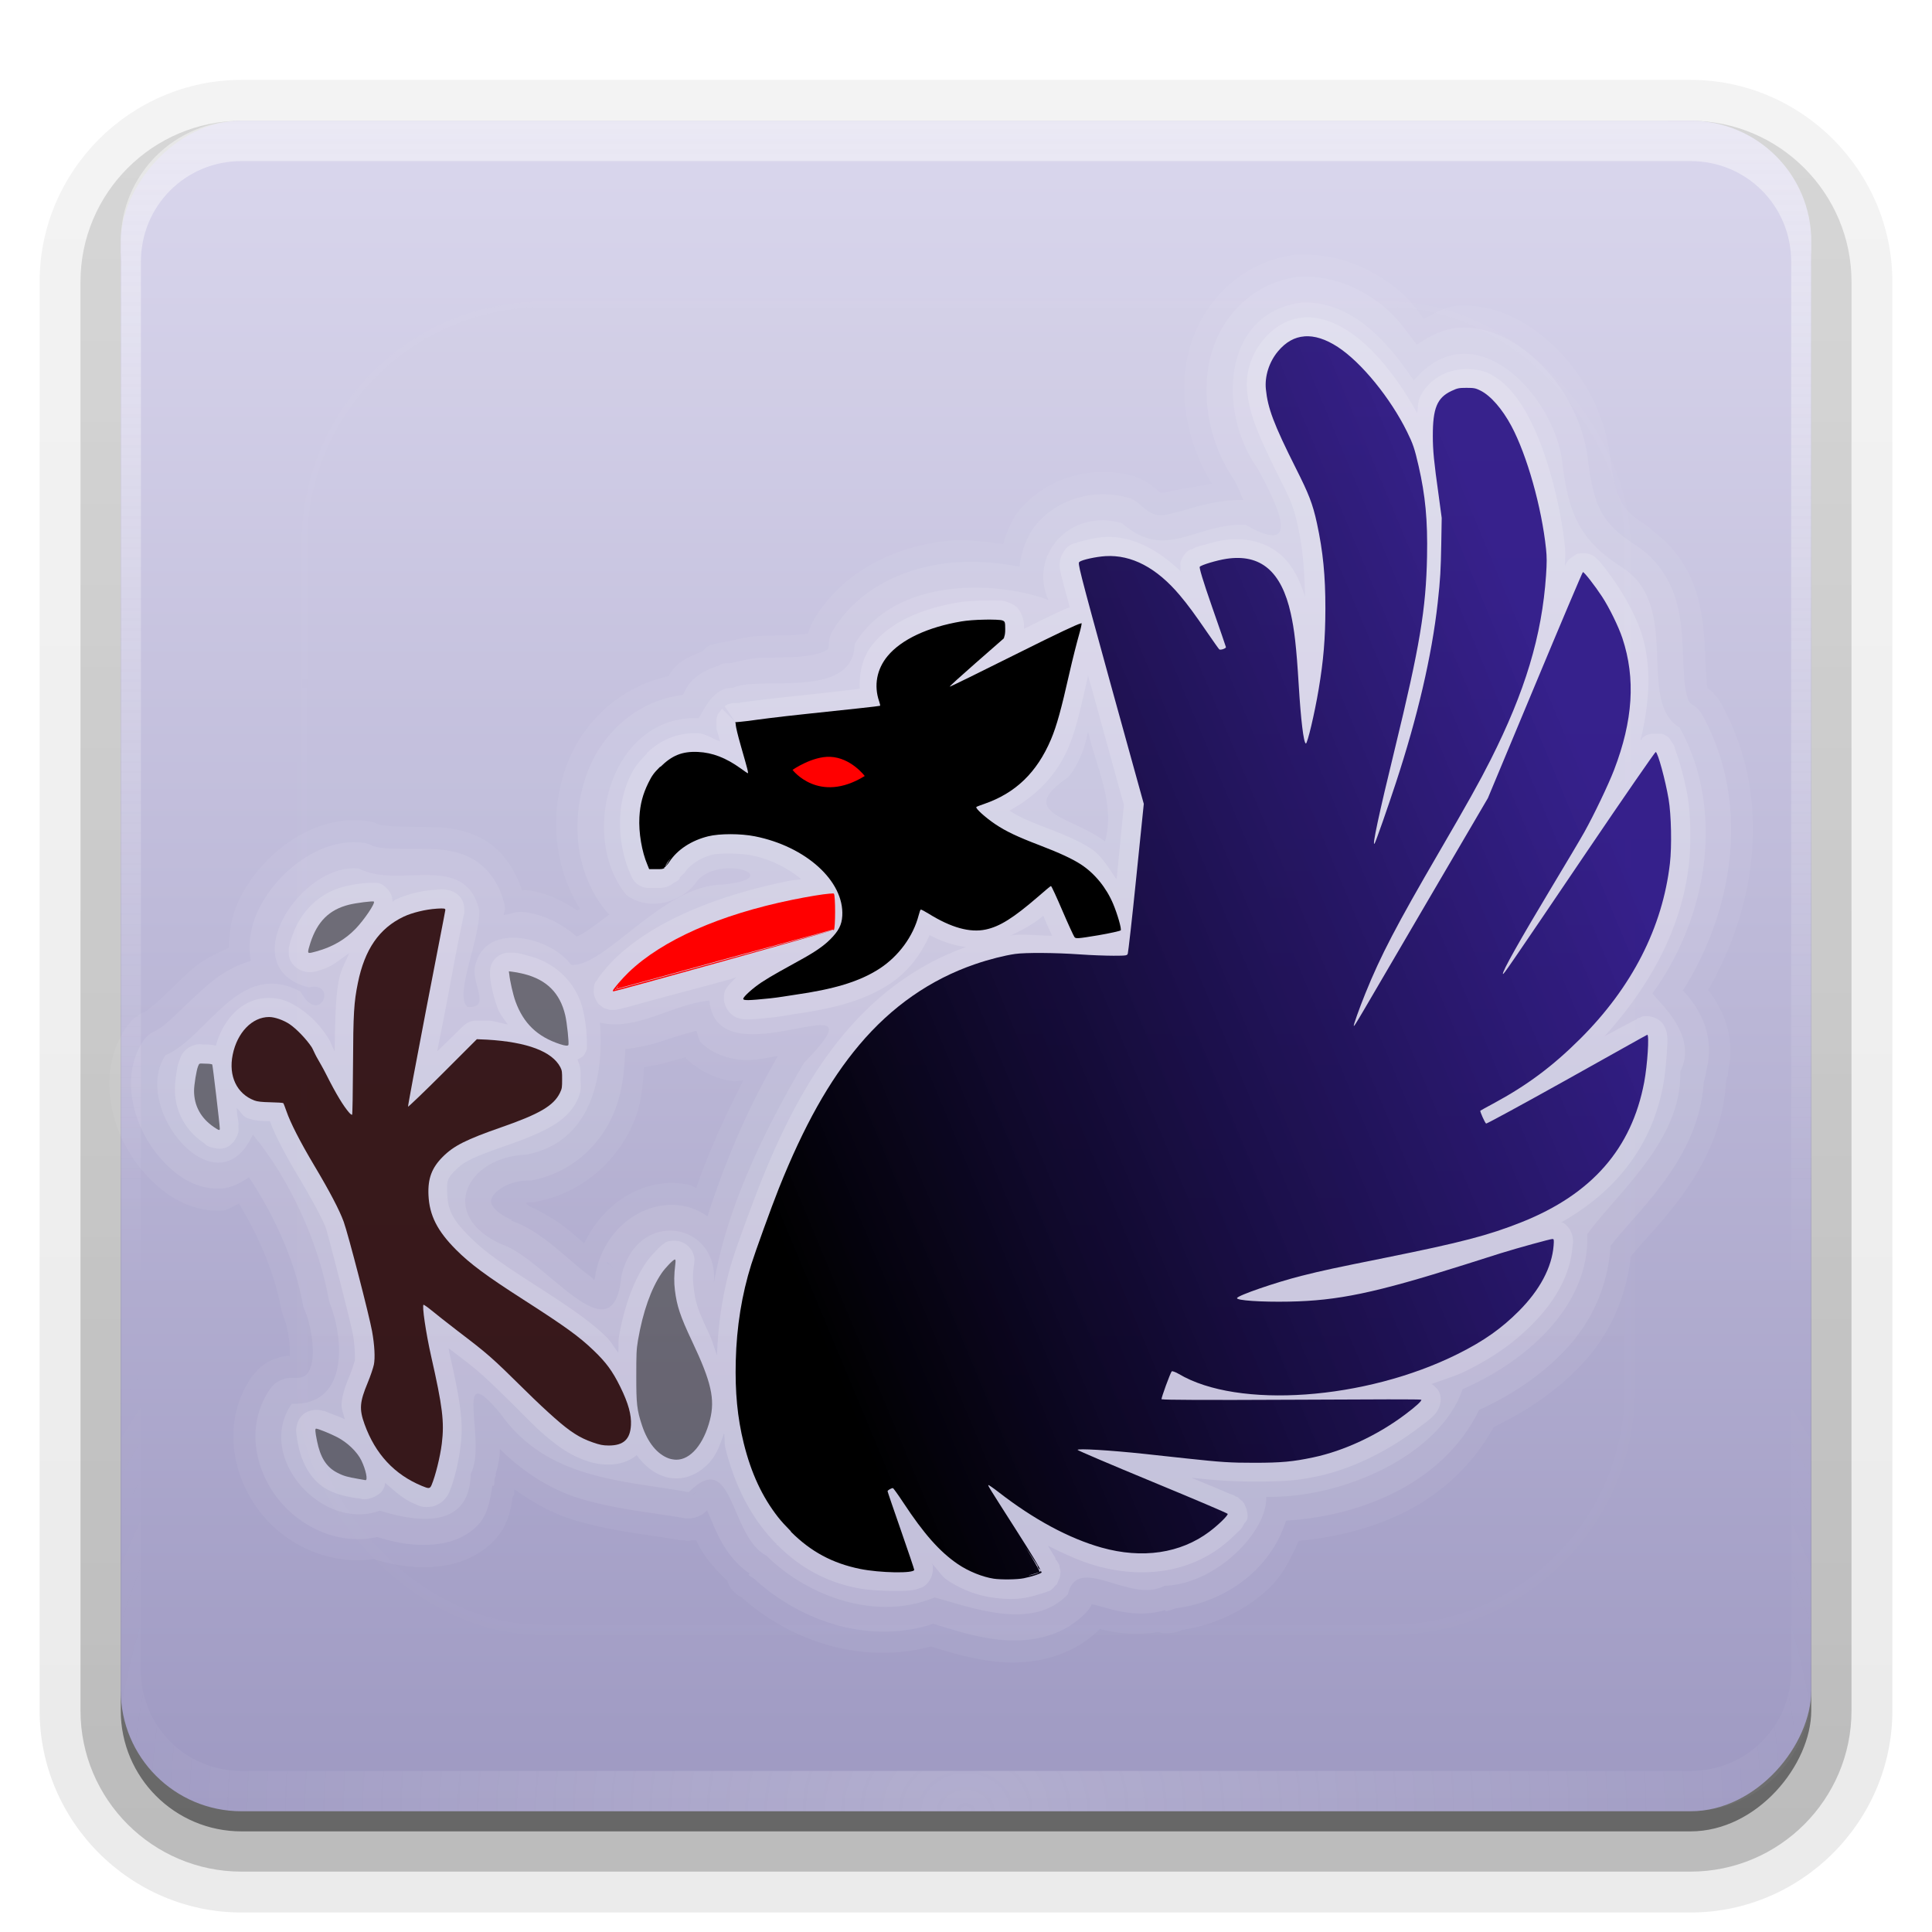 <svg height="96" width="96" xmlns="http://www.w3.org/2000/svg" xmlns:xlink="http://www.w3.org/1999/xlink"><linearGradient id="a"><stop offset="0" stop-color="#fefefe"/><stop offset="1" stop-color="#fefefe" stop-opacity="0"/></linearGradient><linearGradient id="b" gradientUnits="userSpaceOnUse" x1="36.357" x2="36.357" xlink:href="#a" y1="6" y2="63.893"/><filter id="c" color-interpolation-filters="sRGB" height="1.384" width="1.384" x="-.192" y="-.192"><feGaussianBlur stdDeviation="5.28"/></filter><linearGradient id="d" gradientUnits="userSpaceOnUse" x1="48" x2="48" xlink:href="#a" y1="20.221" y2="138.661"/><radialGradient id="e" cx="48" cy="90.172" gradientTransform="matrix(1.157 0 0 .996 -7.551 .197)" gradientUnits="userSpaceOnUse" r="42" xlink:href="#a"/><clipPath id="f"><rect height="84" rx="6" width="84" x="6" y="6"/></clipPath><linearGradient id="g" gradientUnits="userSpaceOnUse" x1="48" x2="48" y1="-6" y2="-90.012"><stop offset="0" stop-color="#dad7ed"/><stop offset="1" stop-color="#9e99c2"/></linearGradient><linearGradient id="h" gradientTransform="matrix(1.006 0 0 .994 100 0)" gradientUnits="userSpaceOnUse" x1="45.448" x2="45.448" y1="92.54" y2="7.017"><stop offset="0"/><stop offset="1" stop-opacity=".588"/></linearGradient><linearGradient id="i" gradientTransform="matrix(1.024 0 0 1.012 -1.143 -98.071)" gradientUnits="userSpaceOnUse" x1="32.251" x2="32.251" xlink:href="#h" y1="6.132" y2="90.239"/><linearGradient id="j" gradientTransform="translate(0 -97)" gradientUnits="userSpaceOnUse" x1="32.251" x2="32.251" xlink:href="#h" y1="6.132" y2="90.239"/><linearGradient id="k" gradientUnits="userSpaceOnUse" x1="-128" x2="-67.418" y1="64" y2="38.741"><stop offset="0"/><stop offset="1" stop-color="#19007b" stop-opacity=".847"/></linearGradient><g fill="url(#i)"><path d="m12-95.031c-5.511 0-10.031 4.52-10.031 10.031v71c0 5.511 4.52 10.031 10.031 10.031h72c5.511 0 10.031-4.52 10.031-10.031v-71c0-5.511-4.52-10.031-10.031-10.031z" opacity=".08" transform="scale(1 -1)"/><path d="m12-94.031c-4.972 0-9.031 4.06-9.031 9.031v71c0 4.972 4.06 9.031 9.031 9.031h72c4.972 0 9.031-4.06 9.031-9.031v-71c0-4.972-4.06-9.031-9.031-9.031z" opacity=".1" transform="scale(1 -1)"/><path d="m12-93c-4.409 0-8 3.591-8 8v71c0 4.409 3.591 8 8 8h72c4.409 0 8-3.591 8-8v-71c0-4.409-3.591-8-8-8z" opacity=".2" transform="scale(1 -1)"/><rect height="85" opacity=".3" rx="7" transform="scale(1 -1)" width="86" x="5" y="-92"/></g><rect fill="url(#j)" height="84" opacity=".45" rx="6" transform="scale(1 -1)" width="84" x="6" y="-91"/><rect fill="url(#g)" height="84" rx="6" transform="scale(1 -1)" width="84" x="6" y="-90"/><path d="m12 6c-3.324 0-6 2.676-6 6v2 68 2c0 .335.041.651.094.969.049.296.097.597.188.875.01.03.021.064.031.094.099.288.235.547.375.812.145.274.316.536.5.781s.374.473.594.688c.44.428.943.815 1.5 1.094.279.14.573.247.875.344-.256-.1-.487-.236-.719-.375-.007-.004-.024.004-.031 0-.032-.019-.062-.043-.094-.062-.12-.077-.231-.164-.344-.25-.106-.081-.213-.161-.312-.25-.178-.161-.347-.345-.5-.531-.108-.13-.218-.265-.312-.406-.025-.038-.038-.086-.062-.125-.065-.103-.13-.205-.188-.312-.101-.195-.206-.416-.281-.625-.008-.022-.024-.041-.031-.062-.032-.092-.036-.187-.062-.281-.03-.107-.07-.203-.094-.312-.073-.342-.125-.698-.125-1.062v-2-68-2c0-2.782 2.218-5 5-5h2 68 2c2.782 0 5 2.218 5 5v2 68 2c0 .364-.052.721-.125 1.062-.044.207-.088.398-.156.594-.008.022-.023.041-.031.062-.063.174-.138.367-.219.531-.042.083-.079.17-.125.25-.055.097-.127.188-.188.281-.094.141-.205.276-.312.406-.143.174-.303.347-.469.5-.011.01-.02.021-.031.031-.138.126-.285.234-.438.344-.103.073-.204.153-.312.219-.007.004-.024-.004-.031 0-.232.139-.463.275-.719.375.302-.097.596-.204.875-.344.557-.279 1.06-.666 1.5-1.094.22-.214.409-.442.594-.688s.355-.508.5-.781c.14-.265.276-.525.375-.812.01-.031.021-.063.031-.094.09-.278.139-.579.188-.875.052-.318.094-.634.094-.969v-2-68-2c0-3.324-2.676-6-6-6z" fill="url(#b)" opacity=".45"/><path d="m12 90c-3.324 0-6-2.676-6-6v-2-68-2c0-.335.041-.651.094-.969.049-.296.097-.597.188-.875.01-.03.021-.064.031-.094.099-.288.235-.547.375-.812.145-.274.316-.536.5-.781s.374-.473.594-.688c.44-.428.943-.815 1.5-1.094.279-.14.573-.247.875-.344-.256.1-.487.236-.719.375-.007.004-.024-.004-.031 0-.032.019-.062.043-.094.062-.12.077-.231.164-.344.25-.106.081-.213.161-.312.25-.178.161-.347.345-.5.531-.108.13-.218.265-.312.406-.025.038-.038.086-.062.125-.065.103-.13.205-.188.312-.101.195-.206.416-.281.625-.008.022-.024.041-.031.062-.032.092-.036.187-.062.281-.03.107-.07.203-.094.312-.073.342-.125.698-.125 1.062v2 68 2c0 2.782 2.218 5 5 5h2 68 2c2.782 0 5-2.218 5-5v-2-68-2c0-.364-.052-.721-.125-1.062-.044-.207-.088-.398-.156-.594-.008-.022-.023-.041-.031-.062-.063-.174-.138-.367-.219-.531-.042-.083-.079-.17-.125-.25-.055-.097-.127-.188-.188-.281-.094-.141-.205-.276-.312-.406-.143-.174-.303-.347-.469-.5-.011-.01-.02-.021-.031-.031-.138-.126-.285-.234-.438-.344-.103-.073-.204-.153-.312-.219-.007-.004-.024.004-.031 0-.232-.139-.463-.275-.719-.375.302.097.596.204.875.344.557.279 1.06.666 1.5 1.094.22.214.409.442.594.688s.355.508.5.781c.14.265.276.525.375.812.01.031.021.063.031.094.09.278.139.579.188.875.052.318.094.634.094.969v2 68 2c0 3.324-2.676 6-6 6z" fill="url(#e)" opacity=".2"/><rect height="66" rx="12" style="opacity:.1;stroke:#fefefe;stroke-width:.5;stroke-linecap:round;clip-path:url(#f);fill:url(#d);filter:url(#c)" width="66" x="15" y="15"/><g><g fill="#fefefe"><path d="m64.375 12.656c-3.046.395-4.974 2.817-5.406 5.281-.373 2.13.15 4.288 1.25 6.094-.755.161-1.737.296-2.062.375-.408.099-.528.084-.469.094.056.009-.032-.014-.344-.281-.001-.001-.024.007-.031 0-.026-.023-.06-.061-.062-.062-.003-.002-.091-.092-.094-.094-.003-.002-.122-.061-.125-.062-.003-.002-.091-.061-.094-.062-.003-.002-.122-.061-.125-.062-.003-.002-.091-.061-.094-.062-.003-.002-.122-.061-.125-.062-.003-.001-.122-.03-.125-.031a1.096 1.096 0 0 0 -.031-.031c-2.12-.622-4.291.036-5.625 1.469-.51.547-.767 1.209-.969 1.875-.972-.125-1.95-.274-3.062-.125-2.315.31-4.86 1.422-6.344 3.875-.002.004-.061.121-.062.125-.002.004-.061.121-.062.125-.002.004-.061.152-.062.156-.002.004-.061.152-.062.156-.001.003-.021.053-.031.094-.003.012 0.0.03 0 .031-.131.036-.173.038-.469.062-.518.042-1.194.047-1.875.062-.587.014-1.101.154-1.531.25-.009.002-.023-.002-.031 0a1.096 1.096 0 0 0 -.094.031c-.018.006-.053-.004-.062 0 .107-.029.125-.003-.031 0-.013 0-.047.031-.062.031-.113.005-.314.037-.5.094-.094.029-.156.012-.25.062a1.096 1.096 0 0 0 -.312.281c-.534.221-1.096.428-1.469.875-.164.196-.176.238-.25.375-2.456.532-4.319 2.338-5.094 4.5-.812 2.264-.653 4.896.688 7.062-.04.028-.089.069-.125.094-.76-.509-1.597-.93-2.594-1.031-.098-.01-.071.032-.156.031-.353-1.059-.975-2.004-1.906-2.531-.986-.558-1.961-.613-2.688-.625-.689-.012-1.3-.016-1.75-.031-.45-.015-.78-.131-.594-.031a1.096 1.096 0 0 0 -.062-.031c-.006-.003-.182-.06-.188-.062-.006-.002-.213-.092-.219-.094-.006-.002-.213-.03-.219-.031-.005-.001-.14-.026-.188-.031-.008-.001-.03 0-.031 0-1.457-.153-2.758.374-3.75 1.062-.997.692-1.816 1.633-2.375 2.688-.402.759-.597 1.633-.594 2.562-.625.288-1.267.582-1.719.969-.63.539-1.155 1.085-1.594 1.5s-.864.71-.812.688c-.004.002-.152.06-.156.062-.004.002-.152.091-.156.094-.004.003-.121.091-.125.094-.004.003-.153.091-.156.094-.004.003-.122.122-.125.125-.003.003-.091.121-.094.125-.003.004-.122.121-.125.125-.003.004-.091.152-.094.156-.885 1.342-.922 2.871-.625 4.125.296 1.25.942 2.368 1.781 3.25.83.873 2.039 1.703 3.594 1.656.375-.011.599-.226.906-.344.98 1.625 1.782 3.471 2.094 5.25a1.096 1.096 0 0 0 .031.094c.002.007.06.212.062.219.001.004.035.093.062.156.219.545.307 1.531.281 1.844-.036.001-.06-0-.062 0-.004 0-.152-.001-.156 0-.004.001-.152.03-.156.031-.004.001-.152.03-.156.031-.004.001-.121.061-.125.062-.004.001-.152.03-.156.031-.004.002-.121.061-.125.062-.004.002-.121.06-.125.062-.004.002-.153.092-.156.094-.004.002-.122.091-.125.094-.003.002-.091.06-.094.062-.003.003-.122.122-.125.125-.003.003-.091.091-.094.094-.003.003-.091.122-.094.125-.003.003-.091.09-.094.094a1.096 1.096 0 0 0 -.031.031c-1.62 2.323-.95 5.194.562 6.969 1.274 1.494 3.317 2.423 5.469 2.125.771.231 1.961.532 3.375.344.847-.113 1.863-.462 2.656-1.312.62-.665.768-1.422.875-2.094a1.096 1.096 0 0 0 0-.031c.002-.012.029-.02.031-.031.075-.141.039-.217.062-.344.935.669 1.931 1.22 2.969 1.531 1.955.586 3.832.737 5.281 1a1.096 1.096 0 0 0 .031 0c.004.001.121-0.0.125 0 .004 0.0.152.031.156.031.004 0.0.121 0.0.125 0 .004-0.0.152-.031.156-.031.004-0.0.121.001.125 0 .002-0.0.038.004.062 0 .28.637.789 1.309 1.562 2.031a1.096 1.096 0 0 0 0 .031 1.096 1.096 0 0 0 .25.438c.33.324.478.372.344.25 2.45 2.232 6.029 3.466 9.5 2.531.725.215 1.837.594 3.219.75 1.58.178 3.651-.099 5.188-1.625.65.187 1.689.345 2.906.156a1.096 1.096 0 0 0 .375.062c.612-.017.845-.174.719-.156 1.668-.236 3.182-.955 4.344-2.031.733-.679 1.147-1.537 1.531-2.406 1.8-.172 3.649-.605 5.344-1.469 1.841-.938 3.356-2.39 4.344-4.188 1.605-.768 3.212-1.817 4.531-3.281 1.259-1.397 2.056-3.197 2.281-5.188 1.211-1.514 4.423-4.302 4.719-8.531-.005.067.024-.244.062-.406h.031c.028-.101.01-.182.031-.281.002-.011-.002-.02 0-.031.368-1.812-.332-3.111-1-4 2.428-4.216 3.183-9.595.688-14.156-0-.001.003-.026 0-.031-.017-.031-.092-.122-.094-.125-.002-.004-.06-.121-.062-.125-.003-.004-.091-.122-.094-.125-.003-.003-.122-.122-.125-.125-.003-.003-.091-.122-.094-.125-.003-.003-.122-.091-.125-.094-.003-.003-.121-.091-.125-.094-.007-.027.008.006 0-.031-.057-.269-.09-.994-.125-1.812-.035-.821-.096-1.843-.438-2.938-.335-1.075-1.015-2.183-2.125-3-.002-.002-.061-.061-.062-.062a1.096 1.096 0 0 0 -.094-.094 1.096 1.096 0 0 0 -.062-.062c-.861-.54-1.14-.831-1.375-1.25-.22-.393-.43-1.071-.562-2.25-.297-2.411-1.633-4.727-3.656-6.219-1.027-.757-2.368-1.362-3.875-1.281-.665.036-1.173.381-1.719.656-.367-.488-.709-.98-1.312-1.469-1.227-.993-2.868-1.777-4.781-1.719-.002-0-.03 0-.062 0-.049-0-.091-0-.094 0a1.096 1.096 0 0 0 -.125 0zm-30.312 39.875c.022.025.006.038.031.062.717.694 1.561 1.005 2.281 1.125.24.04.346-.035.562-.031-.884 1.717-1.696 3.483-2.344 5.344-.123-.039-.215-.129-.344-.156-2.09-.445-4.214.774-5.219 2.906-.284-.242-.48-.417-.812-.688-.541-.44-1.222-.842-1.969-1.188a1.096 1.096 0 0 0 -.125-.125c.055-.007.063-.029.125-.031.025.001.061 0 .062 0 .005 0 .183 0.0.188 0a1.096 1.096 0 0 0 .125-.031c2.397-.462 4.055-2.092 4.844-3.906.417-.96.465-1.878.531-2.781.442-.086.894-.15 1.281-.281.31-.105.531-.144.781-.219zm-3.938 10.188c.048.031.048-.012.125.062.2.195.221.294.156.188-.076-.125-.188-.167-.281-.25zm4.5 11.406c-.041.036-.181.13-.281.219.074-.085.156-.156.156-.156-0.0 0.0.063-.028.125-.062zm-.562.875c-.013.215.023.278.062.344-.013-.047-.063-.188-.062-.188 0.0 0-.002-.079 0-.156z" opacity=".05"/><path d="m64.531 13.75c-2.544.33-4.109 2.325-4.469 4.375-.351 2.004.143 4.107 1.281 5.75.027.039.035.087.062.125.172.325.22.505.375.844-1.482-.018-2.635.446-3.375.625-.775.188-.988.286-1.812-.438a1.294 1.294 0 0 0 -.469-.281c-1.727-.506-3.459.037-4.5 1.156-.562.604-.858 1.407-.969 2.25-1.157-.211-2.399-.333-3.719-.156-2.087.28-4.292 1.245-5.562 3.344a1.294 1.294 0 0 0 -.188.625c-.007.344-.013.27-.188.375-.175.105-.631.233-1.219.281-.588.048-1.275.047-1.938.062-.431.01-.899.12-1.344.219-.048-.004-.078.032-.125.031-.199.054-.372-.025-.594.094v.031c-.625.172-1.174.489-1.469.844-.229.275-.253.414-.375.625-2.317.277-4.069 1.95-4.781 3.938-.8 2.231-.61 4.881.969 6.812a1.294 1.294 0 0 0 .156.156c-.411.321-.846.639-1.156.844-.327.216-.394.217-.469.25-.768-.645-1.661-1.114-2.688-1.219-.301-.031-.624.12-.938.156.004-.114.067-.196.062-.312a1.294 1.294 0 0 0 -.031-.25c-.237-.988-.815-1.796-1.562-2.219s-1.518-.489-2.188-.5c-1.339-.023-2.434.032-2.844-.188a1.294 1.294 0 0 0 -.469-.125c-1.136-.127-2.18.285-3.031.875s-1.557 1.386-2.031 2.281c-.432.814-.644 1.748-.469 2.719-.831.239-1.535.678-2.094 1.156-1.183 1.013-2.119 2.097-2.688 2.344a1.294 1.294 0 0 0 -.562.469c-.678 1.028-.716 2.236-.469 3.281s.792 2.006 1.5 2.75 1.624 1.347 2.781 1.312c.513-.016.993-.259 1.438-.562 1.237 1.869 2.295 4.136 2.688 6.375a1.294 1.294 0 0 0 .094.25c.323.803.481 1.948.344 2.594-.069.323-.184.51-.281.594-.097.084-.222.174-.656.156a1.294 1.294 0 0 0 -1.125.531c-1.292 1.854-.745 4.164.5 5.625 1.131 1.327 2.949 2.16 4.812 1.75.728.222 1.802.508 3.031.344.675-.09 1.426-.353 2-.969.45-.483.58-1.209.688-1.938l.062.031c.077-.145.012-.265.062-.406.003-.062.061-.093.062-.156h-.031c.133-.443.219-.876.219-1.281 1.203 1.193 2.587 2.045 4 2.469 1.814.544 3.624.69 5.156.969a1.294 1.294 0 0 0 1.125-.375c.021-.021.012-.013.031-.031.033.05-.036-.013 0 .062.349.724.753 2.177 2.094 3.094l-.062.062c.09.088.219.133.312.219 2.314 2.107 5.707 3.261 8.875 2.219.789.223 1.911.634 3.219.781 1.422.16 3.17-.053 4.406-1.375a1.294 1.294 0 0 0 .25-.375c.097.014.128.015.406.094.735.209 1.949.585 3.25.188v.062c.212-.006.388-.127.594-.156 1.452-.205 2.759-.832 3.75-1.75.795-.737 1.353-1.63 1.656-2.594 1.842-.114 3.757-.565 5.469-1.438 1.8-.917 3.277-2.307 4.125-4.062 1.587-.728 3.175-1.755 4.438-3.156 1.202-1.334 1.976-3.065 2.094-5 1.318-1.715 4.362-4.295 4.625-8.062.015-.22.131-.397.125-.625.526-1.93-.534-3.346-1.156-4 2.54-4.025 3.37-9.326.969-13.688a1.294 1.294 0 0 0 -.469-.5c-.172-.103-.245-.193-.344-.656-.099-.463-.122-1.189-.156-2-.034-.811-.084-1.722-.375-2.656-.291-.934-.886-1.896-1.875-2.562a1.294 1.294 0 0 0 -.031-.031c-.944-.592-1.419-1.065-1.75-1.656s-.547-1.407-.688-2.656c-.257-2.089-1.454-4.167-3.219-5.469-.882-.651-1.979-1.125-3.156-1.062-.744.04-1.445.38-2.125.844-.511-.661-.957-1.341-1.656-1.906-1.085-.878-2.505-1.534-4.125-1.469a1.294 1.294 0 0 0 -.094 0zm-29.938 37.469c.114.183.098.447.25.594.507.491 1.145.717 1.719.812.784.131 1.422-.05 2.094-.156-1.427 2.462-2.604 5.156-3.5 7.969-.343-.236-.721-.414-1.125-.5-1.798-.383-3.868.864-4.406 3.188a1.294 1.294 0 0 0 -.031.156c-.018.187-.037.198-.062.312-.094-.038.028-.01-.219-.188-.493-.355-1.115-.927-1.781-1.469-.638-.518-1.288-.987-2.125-1.281l.031-.031c-.614-.279-.875-.551-.969-.719-.094-.168-.08-.242-.031-.375.098-.266.695-.836 1.781-.875a1.294 1.294 0 0 0 .188 0c2.019-.39 3.401-1.758 4.062-3.281.461-1.06.563-2.166.594-3.25.68-.069 1.316-.217 1.875-.406.66-.224 1.148-.363 1.656-.5z" opacity=".08"/><path d="m64.688 15.031c-4.048.525-4.14 5.552-2.209 8.228.915 1.686 2.349 4.495-.582 2.821-2.479-.114-3.956 1.839-6.148-.084-2.58-.757-4.656 1.596-3.655 3.817-2.525-.956-7.591-1.176-9.626 2.187-.058 2.834-4.829 1.53-6.062 2.188-.923-.067-1.405 1.039-1.688 1.5-4.322-.187-6.025 5.807-3.594 8.781 1.113.851 2.826.373 3.531-.719 1.221-1.331 4.455-.113 1.262.203-2.978.012-5.863 4.124-7.533 3.991-1.004-1.369-4.222-2.185-4.76-.006-.285.844.864 2.195-.406 2.094-.655-.632.649-3.346.594-4.812-.703-2.927-4.027-1.023-5.969-2.062-2.891-.324-6.311 4.939-2.5 5.906 1.464-.336.575 1.992-.419.201-3.063-1.608-4.571 2.245-6.706 3.174-1.74 2.638 2.588 7.819 4.344 3.938 1.796 2.166 3.268 5.293 3.793 8.291.812 2.016.883 5.199-1.856 5.084-1.837 2.635 1.497 6.367 4.375 5.312 1.333.411 4.46 1.198 4.515-1.822.846-1.595-.967-5.952 1.485-2.99 2.315 3.284 6.118 3.305 9.349 3.892 2.25-2.246 2.013 2.188 3.86 3.161 2.119 2.078 5.533 3.254 8.354 2.071 1.745.46 4.876 1.714 6.625-.156.472-2.073 3.103.504 4.799-.423 2.563-.071 5.139-2.708 5.056-4.423 3.758.094 8.627-2.045 9.762-5.35 3.07-1.334 6.319-4.071 6.195-7.71 1.533-2.091 4.702-4.662 4.619-8.068.887-1.759-.986-3.365-1.389-3.882 2.729-3.731 3.639-9.07 1.363-13.205-2.189-1.31.106-5.967-2.797-7.924-2.107-1.322-2.741-2.624-3.04-5.277-.406-3.3-4.379-7.588-7.382-4.049-1.262-1.888-3.069-3.976-5.562-3.875zm-6.75 13.531c.066.245.113.26 0 0zm-3.875 7.781c.416 1.812 1.366 3.578.844 5.469-1.613-1.249-4.517-1.368-1.799-3.218.508-.66.807-1.436.955-2.251zm-20.438 6.5c.167-.06-.039.098 0 0zm1.625 6.875c.37 4.205 9.116-1.425 4.696 3.101-2.081 3.555-3.967 7.421-4.571 11.524.864-3.539-3.666-4.535-4.497-.946-.401 4.235-3.757-.866-5.965-1.572-3.182-1.446-1.743-4.343 1.245-4.452 3.242-.625 3.861-3.904 3.654-6.562 1.812.443 3.636-.927 5.438-1.094z" opacity=".1"/><path d="m64.75 15.781c-.766.056-1.466.488-1.969 1.094-.607.731-.906 1.644-.812 2.562.109 1.068.455 2.017 1.594 4.281.61 1.213.735 1.534.938 2.469.245 1.133.319 2.219.344 3.469-.266-.871-.641-1.611-1.25-2.125-.753-.635-1.779-.844-2.812-.688-.298.045-.605.136-.906.219-.151.041-.306.077-.438.125-.066.024-.109.055-.188.094-.078.038-.189.011-.406.281-0.0.001-.098.155-.125.219-.027.063-.052.113-.062.156-.02.087.002.143 0 .188-.003.09-.005.146 0 .188.005.043.025.062.031.094-1.141-1.09-2.431-1.799-3.812-1.719-.328.019-.637.083-.938.156-.15.036-.304.078-.438.125s-.222.01-.5.25c-.057.049-.265.35-.312.562-.047.213-.044.333-.031.438.026.21.088.417.188.812.044.176.246.903.312 1.156-.032.014-.082.013-.125.031-.154.065-.365.16-.625.281-.336.156-.971.475-1.531.75.003-.171.023-.265-.062-.562-.045-.157-.156-.399-.312-.531s-.265-.167-.312-.188c-.387-.162-.431-.111-.625-.125-.194-.014-.419-.003-.656 0-.484.006-.969.035-1.312.094-1.795.305-3.299.951-4.219 2.062-.526.636-.69 1.423-.656 2.219-.071.008-.109.022-.188.031-.648.073-1.524.179-2.5.281-1.604.169-2.49.277-2.969.344-.052.007-.158.017-.25.031-.04.006-.07.028-.094.031-.03.004-.051-.014-.125 0-.009-0-.023 0-.031 0-.013-0-.016-0-.031 0-.008 0-.012-.001-.031 0-.01 0-.03-.003-.062 0-.016.001-.062-0-.062 0-0.0 0-.125.031-.125.031 0 0-.094.031-.094.031s-.156.094-.156.094l.531.781-.656-.656c-0.0 0-.219.281-.219.281s-.022.091-.031.125c-.018.068-.028.098-.031.125-.007.055.001.074 0 .094-.001.04-0.0.074 0 .094.001.039-0.0.059 0 .062a.944.944 0 0 0 0 .031c-0.0.012-.001.013 0 .031.001.022-.005.056 0 .094.003.025-.008.025 0 .062.01.047.062.187.062.188.024.121.084.295.125.438-.365-.117-.719-.389-1.094-.406-.972-.045-1.857.309-2.531.969-.019.018-.022.053-.031.062-.276.276-.556.568-.781 1.031-.317.651-.489 1.311-.531 2.062-.054.952.12 1.97.469 2.781l.094.219a.944.944 0 0 0 .875.562h.375c.123 0 .244-.001.406-.031.108-.02.209-.075.312-.125.038-.016.078-.067.125-.094.102-.058.201-.091.281-.188.028-.034.01-.063.031-.094-.017.013.026-.027.031-.031a.944.944 0 0 0 .031-.031c.007-.013.025-.019.031-.031.055-.055.109-.083.156-.156.216-.332.729-.715 1.375-.875.307-.076 1.375-.074 1.906.031 1.025.203 1.87.673 2.5 1.188-.239.044-.392.04-.656.094-3.695.755-6.713 2.04-8.594 3.844-.212.203-.421.446-.594.656-.087.105-.152.187-.219.281-.034.047-.057.093-.094.156-.019.032-.067.063-.094.125s-.062.136-.062.406c0 .006-.005.03 0 .094.003.032.031.156.031.156 0.0 0.0.062.156.062.156 0.0 0.0.125.219.125.219s.281.219.281.219.312.094.312.094c0.0 0.0.065 0.0.125 0s.125 0.0.125 0c0-0.0.156-.031.156-.031.036-.008.079-.02.125-.031.092-.023.221-.053.375-.094.308-.082.74-.204 1.25-.344 1.02-.279 2.371-.625 3.719-1 .149-.041.257-.084.406-.125-.106.095-.218.206-.312.312-.047.053-.099.099-.156.188s-.156.176-.156.562c0 .244.145.559.312.719s.299.217.406.25c.214.066.326.061.469.062.285.003.637-.037 1.188-.094.523-.054.902-.138 1.25-.188 1.989-.284 3.421-.705 4.594-1.469.916-.597 1.573-1.463 2-2.438.624.327 1.224.52 1.812.594-2.321.824-4.351 2.286-6.031 4.281-1.573 1.868-2.89 4.208-4.156 7.375-.391.978-1.186 3.14-1.406 3.844-.471 1.501-.717 3.078-.781 4.781-.147-.364-.197-.651-.406-1.094-.592-1.251-.663-1.543-.75-2.25-.041-.336-.06-.584 0-1.062.009-.068.025-.115.031-.25.003-.068.029-.157-.062-.406-.046-.125-.16-.301-.344-.438s-.407-.188-.562-.188c-.432 0-.486.107-.562.156-.077.049-.111.086-.156.125-.091.077-.169.165-.25.25-.163.17-.325.351-.469.562-.632.931-1.084 2.189-1.344 3.688-.037.215-.015.571-.031.781-.201-.238-.35-.547-.594-.781-.752-.722-1.506-1.277-3.656-2.656-1.799-1.154-2.514-1.699-3.156-2.344-.84-.843-1.059-1.314-1.094-2.094-.03-.671.001-.781.406-1.188.436-.438.851-.643 2.594-1.25.96-.334 1.635-.619 2.188-.938s1.003-.746 1.25-1.25c.078-.158.166-.365.188-.562.022-.197 0-.327 0-.5-0-.155.009-.262 0-.438-.008-.159-.073-.381-.156-.562.128-.083.268-.118.344-.25.149-.259.117-.312.125-.375.008-.063-.001-.118 0-.156.002-.076.004-.116 0-.188-.007-.142-.013-.328-.031-.5-.036-.343-.087-.676-.156-.969-.319-1.36-1.343-2.371-2.719-2.719-.245-.062-.389-.127-.719-.156a.944.944 0 0 0 -.094 0h-.156a.944.944 0 0 0 -.938.938v.125a.944.944 0 0 0 0 .094c.045.488.19 1.086.375 1.594.114.313.328.545.5.812-.341-.048-.585-.165-.969-.188a.944.944 0 0 0 -.062 0h-.5a.944.944 0 0 0 -.656.25l-1.312 1.281c.12-.631.232-1.161.375-1.906.255-1.328.478-2.574.656-3.469.089-.448.168-.804.219-1.062.026-.129.048-.238.062-.312.007-.037.026-.067.031-.094.002-.013-.003-.014 0-.031.001-.009-.002-.014 0-.031s0-.124 0-.125c0-.097.009-.391-.219-.656-.228-.265-.522-.323-.656-.344-.268-.042-.352-.013-.562 0-.678.042-1.396.213-2 .5-.049.023-.077.069-.125.094-.002-.151-.032-.407-.281-.656-.001-.001-.159-.155-.219-.188-.06-.033-.086-.049-.125-.062-.079-.027-.147-.025-.188-.031-.08-.013-.117.001-.156 0-.079-.002-.125-.004-.188 0-.124.008-.261.013-.406.031-.29.037-.583.091-.844.156-1.228.307-2.181 1.236-2.594 2.5-.033.1-.065.184-.094.281-.014.048-.018.103-.031.156s-.031.053-.031.281c0 .106-.027.361.219.656.246.295.614.374.781.375.334.002.42-.068.625-.125.548-.152.93-.525 1.375-.812-.175.421-.401.796-.5 1.281-.173.851-.196 1.887-.219 3.594-.031-.055-.063-.132-.094-.188-.014-.025-.047-.121-.094-.219-.047-.098-.047-.131-.188-.344-.366-.554-.829-1.031-1.344-1.375-.438-.293-.878-.531-1.562-.531-1.324 0-2.265 1.08-2.625 2.375-.039-.011-.089-.024-.125-.031-.129-.026-.252-.031-.406-.031-.04 0-.058.003-.125 0-.067-.003-.204-.053-.5.062-.351.137-.505.384-.562.5-.058.116-.062.154-.062.156-.139.335-.146.514-.188.781-.042.267-.062.52-.062.781 0 1.043.542 2.01 1.406 2.594.141.095.122.187.594.281.118.024.302.053.531-.031s.414-.305.5-.469c.173-.327.126-.428.125-.5-.002-.153.01-.177 0-.281s-.046-.253-.062-.406c-.01-.09-.02-.211-.031-.312.197.153.287.407.531.5.318.121.627.147 1.094.156.012 0.0.02-0.0.031 0 .253.683.682 1.525 1.375 2.688.751 1.26 1.251 2.199 1.406 2.625.091.25 1.245 4.727 1.344 5.281.112.626.1 1.28.094 1.312.015-.076-.128.426-.25.719-.211.506-.37.936-.406 1.406-.021.274.099.521.156.781-.222-.111-.474-.198-.688-.281-.113-.044-.215-.093-.312-.125-.049-.016-.101-.017-.156-.031-.056-.014-.078-.031-.281-.031-.184 0-.467.072-.656.25-.189.178-.252.378-.281.5-.058.245-.041.316-.031.406.02.18.043.345.094.594.189.926.654 1.792 1.469 2.219.421.22.829.319 1.344.406.092.016.18.02.25.031.07.012.043.017.156.031.313.041.812-.192.969-.438.112-.175.114-.274.125-.375.453.379.874.797 1.438 1.031.201.084.373.216.844.156.236-.03.51-.183.656-.344s.211-.283.25-.375c.263-.62.467-1.512.562-2.281.148-1.192.007-2.173-.562-4.688-.014-.063-.017-.123-.031-.188 1.336 1.019 1.514 1.127 3.125 2.719.632.624 1.079 1.097 1.5 1.469.821.726 1.455 1.143 2.219 1.406.366.126.721.187 1.094.188.482 0.0.999-.128 1.406-.469.342.459.76.84 1.281 1.031.272.1.429.123.688.125.701.007 1.309-.385 1.719-.875.312-.373.483-.871.656-1.375.045.228.006.492.062.719.401 1.619 1.025 2.942 1.875 4.031.19.243.392.477.625.719.003.005.028-.005.031 0 .006.006-.006.025 0 .031.011.017.031.062.031.062a.944.944 0 0 0 .031 0c1.104 1.107 2.381 1.814 3.906 2.125.59.12 1.272.149 1.875.156.302.004.595-.001.844-.031.125-.015.239-.035.406-.094.084-.029.166-.04.312-.156s.375-.414.375-.781c0-0.0.004-.129 0-.156-.004-.027.003-.049 0-.062-.006-.027-.028-.018-.031-.031-.007-.026-.025-.043-.031-.062.242.219.489.635.75.812.682.465 1.458.763 2.188.875.533.082 1.173.141 1.844 0 .242-.051.488-.123.688-.188.1-.032.185-.052.281-.094.096-.041.139.017.438-.344a.944.944 0 0 0 .031 0c0-.001.156-.374.156-.375s.032-.194.031-.25c-.002-.111-.021-.145-.031-.188-.02-.085-.021-.129-.031-.156-.021-.055-.033-.067-.031-.062a.944.944 0 0 0 -.094-.156.944.944 0 0 0 0-.031.944.944 0 0 0 -.031 0 .944.944 0 0 0 -.031-.031.944.944 0 0 0 0-.062.944.944 0 0 0 -.031-.062.944.944 0 0 0 -.062-.094c-.045-.082-.215-.355-.281-.469.809.41 1.624.78 2.406 1 2.24.629 4.482.346 6.188-.938.275-.207.543-.447.75-.656.103-.105.196-.172.281-.281.043-.055.071-.121.125-.219.054-.097.291-.183.094-.781-0-0-.094-.219-.094-.219-0-0-.094-.125-.094-.125-0-0-.098-.071-.125-.094-.054-.046-.071-.079-.094-.094-.046-.029-.073-.021-.094-.031-.041-.021-.06-.047-.094-.062-.067-.031-.15-.051-.25-.094-.2-.085-.471-.203-.812-.344-.276-.114-.716-.295-1.062-.438 1.383.143 2.037.188 3.156.188 1.334-.001 2.016-.03 3.062-.25 1.727-.364 3.496-1.235 4.969-2.344.286-.216.513-.378.688-.531.087-.076.159-.142.25-.25.045-.054.089-.106.156-.25s.224-.525-.031-.938c-0-0-.219-.219-.219-.219-0-0-.053-.035-.094-.062.578-.221 1.175-.385 1.719-.656 1.378-.687 2.356-1.383 3.281-2.312 1.143-1.147 1.893-2.464 2-3.844.013-.169.06-.218 0-.531-.03-.157-.155-.477-.438-.656-.062-.039-.071-.009-.125-.031 2.714-1.535 4.496-3.783 5.062-6.781.093-.492.153-1.112.188-1.625.017-.256.035-.487.031-.688-.002-.1-.01-.184-.031-.312-.011-.064-.029-.135-.094-.281-.033-.073-.06-.155-.188-.281-.127-.126-.403-.281-.688-.281-0 0-.187-0-.188 0s-.094.031-.094.031c-0.0 0-.048.025-.062.031-.03.012-.051.026-.062.031-.022.01-.05-.006-.062 0-.025.013-.032.046-.062.062-.061.033-.146.068-.25.125-.208.114-.512.267-.875.469-.119.066-.336.176-.469.25 2.294-2.533 3.828-5.395 4.188-8.5.116-1.005.102-2.472-.062-3.438-.088-.513-.236-1.098-.375-1.594-.069-.248-.15-.468-.219-.656-.034-.094-.044-.181-.094-.281-.025-.05-.066-.107-.125-.188-.059-.081-.086-.248-.469-.375-0-0-.531-0-.531 0s-.219.062-.219.062c-0.0 0-.158.1-.188.125-.058.049-.046.076-.062.094-.033.036-.049.045-.062.062.455-1.891.59-3.72.031-5.406-.244-.737-.737-1.642-1.156-2.281-.194-.296-.426-.615-.625-.875-.1-.13-.192-.243-.281-.344-.045-.05-.085-.092-.156-.156-.036-.032-.06-.068-.156-.125-.048-.029-.103-.059-.219-.094-.058-.017-.123-.027-.219-.031-.048-.002-.187-0-.188 0s-.187.031-.188.031c-0.0 0-.281.187-.281.188s-.125.094-.125.094c-0.0 0-.049.073-.062.094-.028.042-.054.078-.062.094-.017.031-.023.045-.031.062-.017.035-.012.052-.031.094.009-.332.031-.674 0-.969-.231-2.214-.934-4.824-1.812-6.469-.509-.953-1.12-1.74-1.969-2.156-.289-.142-.701-.219-1.094-.219-.415 0-.838.101-1.156.25-.495.232-.956.638-1.188 1.188-.093.22-.084.512-.125.75-.9-1.632-2.112-3.217-3.406-4.062-.723-.472-1.488-.743-2.25-.688zm-17.875 17.438c.011-.004.039.006.062 0-.018.008-.051.026-.062.031.006-.003-.017-.026 0-.031zm7.188.344c.09.327.085.285.188.656l1.594 5.781-.344 3.531c-.006.061-.025.096-.031.156-.386-.557-.717-1.166-1.281-1.531-.533-.345-1.191-.638-2.219-1.031-.982-.375-1.395-.577-1.812-.844 1.265-.697 2.317-1.695 2.938-3.156.328-.773.55-1.688.938-3.406.014-.062.017-.093.031-.156zm-2.219 11.938c.025.058.037.097.062.156.138.322.266.61.375.844-.711-.019-1.51-.098-1.969-.031-.035.005-.089.026-.125.031.501-.248 1.017-.47 1.656-1z" opacity=".15"/></g><g transform="matrix(.706 0 0 .706 130.633 20.244)"><path d="m-93.219-5c-.702.051-1.324.399-1.875 1.062-.622.749-.935 1.759-.844 2.656.135 1.325.527 2.418 2.125 5.594.878 1.746 1.166 2.445 1.469 3.844.428 1.976.597 3.706.594 6-.003 2.112-.133 3.65-.469 5.656-.295 1.761-.8 3.879-.906 3.844-.162-.054-.354-1.697-.5-4.094-.171-2.822-.316-3.95-.562-5.062-.656-2.959-2.114-4.209-4.531-3.844-.678.103-1.773.435-1.875.562-.044.054.2.914.875 2.844.53 1.517.969 2.785.969 2.812 0.0.095-.386.225-.469.156-.043-.035-.425-.58-.844-1.188-.883-1.283-1.333-1.907-1.938-2.625-1.627-1.932-3.389-2.856-5.219-2.75-.668.039-1.672.259-1.844.406-.119.102-.09.276 2.188 8.562l2.344 8.469-.531 5.188c-.288 2.861-.566 5.266-.594 5.344-.049.138-.059.156-1 .156-.529 0-1.602-.038-2.375-.094-1.708-.122-3.837-.136-4.562-.031-.738.107-1.811.375-2.812.719-3.129 1.073-5.868 2.97-8.156 5.688-2.109 2.505-3.897 5.694-5.656 10.094-.528 1.321-1.668 4.486-1.938 5.344-.666 2.122-1.034 4.374-1.094 6.812-.053 2.172.112 3.96.562 5.781.529 2.137 1.316 3.792 2.406 5.188.261.334.542.629.844.938.01.011.021.021.031.031.009.01.022.022.031.031.006.006-.006.025 0 .031 1.403 1.407 2.93 2.229 4.875 2.625 1.39.283 3.812.33 3.812.062 0-.045-.421-1.301-.938-2.781s-.937-2.712-.938-2.75c-0-.066.259-.219.375-.219.031 0 .357.451.719 1 1.454 2.211 2.572 3.477 3.844 4.344.755.515 1.745.911 2.531 1.031.486.074 1.646.069 2.125-.031.591-.124 1.177-.319 1.25-.406.009-.011-.041-.072-.062-.125.01.039-.045.062-.094.094-.062.04-.149.094-.375.156-.128.035-.238.059-.375.094.02-.005.043-.026.062-.031.335-.088.636-.19.688-.219.054-.03-.298-.659-1-1.781.33.527.788 1.193.875 1.344-.017 0-.006.056.031.125.037.069.076.125.094.125.013 0-.011-.047-.031-.094.007.014.124.184.125.188-.101-.252-.539-.995-1.719-2.844-1.928-3.019-2.009-3.147-1.969-3.188.014-.014.342.207.719.5 2.46 1.915 4.968 3.266 7.25 3.906 2.858.802 5.55.413 7.594-1.125.647-.487 1.315-1.147 1.281-1.25-.016-.047-2.39-1.055-5.281-2.25-2.892-1.195-5.268-2.209-5.281-2.25-.039-.116 2.243.017 4.719.281.793.085 2.082.228 2.875.312 2.549.273 3.12.313 4.875.312 1.863-.001 2.679-.077 4.094-.375 2.204-.464 4.567-1.576 6.5-3.031.787-.592 1.171-.956 1.125-1.031-.025-.041-3.124-.03-9.125 0-6.178.031-8.989.012-9.094-.031-.017-.003-.053.004-.062 0-.04-.064.619-1.866.719-1.969.029-.029.26.045.5.188 4.161 2.472 13.125 1.835 19.625-1.406 1.865-.93 3.094-1.808 4.312-3.031 1.458-1.463 2.318-3.062 2.438-4.594.035-.452.019-.469-.094-.469-.139 0-2.41.623-3.625 1-.448.139-1.597.507-2.562.812-6.304 1.995-8.919 2.53-12.344 2.594-1.957.037-3.713-.081-3.656-.25.064-.191 2.726-1.105 4.531-1.562 1.541-.39 2.353-.557 5.938-1.281 5.299-1.07 7.22-1.567 9.562-2.5 4.941-1.968 7.743-5.175 8.625-9.844.23-1.214.366-3.344.219-3.344-.031 0-2.567 1.432-5.656 3.156-3.09 1.725-5.65 3.117-5.688 3.094-.086-.053-.448-.864-.406-.906.017-.017.413-.234.906-.5 2.369-1.275 4.17-2.615 6.125-4.562 3.653-3.64 5.791-7.843 6.312-12.344.14-1.211.096-3.421-.094-4.531-.224-1.315-.748-3.26-.906-3.312-.036-.012-2.245 3.175-4.875 7.062-5.539 8.186-5.831 8.606-5.875 8.562-.1-.1 1.22-2.435 3.438-6.125.96-1.597 1.992-3.327 2.281-3.844.71-1.272 1.712-3.381 2.094-4.375 1.342-3.49 1.531-6.453.594-9.281-.272-.821-.927-2.16-1.438-2.938-.506-.771-1.265-1.745-1.344-1.719-.036.012-1.554 3.599-3.375 7.969l-3.312 7.938-4.594 7.844c-4.594 7.854-4.796 8.235-4.844 8.188-.038-.038.382-1.215.812-2.281 1.078-2.667 2.185-4.791 5.219-10 1.938-3.327 2.81-4.885 3.594-6.438 2.441-4.836 3.616-8.739 3.906-13 .059-.866.059-1.28 0-1.844-.307-2.942-1.343-6.606-2.438-8.656-.636-1.191-1.46-2.143-2.188-2.5-.329-.162-.439-.188-.969-.188-.546 0-.645.023-1.062.219-1.02.478-1.313 1.228-1.312 3.156 0 1.034.08 1.843.406 4.156l.219 1.625-.031 1.844c-.035 1.829-.061 2.418-.25 4.125-.415 3.754-1.433 8.073-2.938 12.656-.568 1.729-1.407 4.136-1.5 4.281-.218.339.319-2.141 1.406-6.594 1.782-7.303 2.207-9.91 2.281-13.594.051-2.549-.12-4.31-.594-6.375-.284-1.238-.396-1.561-.812-2.406-1.169-2.371-3.208-4.88-4.875-5.969-.859-.561-1.642-.801-2.344-.75z" fill="url(#k)"/><path d="m-115.75 14.938c-.605.007-1.253.062-1.625.125-2.344.398-4.214 1.261-5.188 2.438-.763.921-.977 2.074-.594 3.188.051.148.087.288.062.312-.025.025-2.324.271-5.094.562-2.261.238-3.5.408-4.156.5-.089.012-.523.055-.562.062-.026.005-.372.029-.375.031-.006.006.03.1.031.125.002.036-.007.056 0 .062.025.206.123.651.375 1.531.446 1.558.538 1.875.469 1.875-.015 0-.248-.163-.5-.344-1.042-.748-1.986-1.109-3-1.156-1.12-.052-1.828.252-2.625 1.031-.017.017-.045.014-.062.031-.4.4-.55.587-.812 1.125-.382.785-.573 1.481-.625 2.406-.061 1.08.177 2.447.562 3.344l.125.312h.531c.33 0 .445.005.562-.094h-.062c.023-.015.063-.025.094-.062.043-.052.049-.094.031-.094l.125-.219c.074-.113.169-.209.25-.312-.092.12-.17.242-.25.375l-.156.25c.075-.08.176-.166.312-.375.549-.841 1.537-1.489 2.719-1.781.804-.199 2.283-.198 3.281 0 3.596.713 6.292 3.155 6.156 5.594-.036.65-.267 1.077-.844 1.656-.481.483-1.109.911-2.188 1.5-.379.207-1.01.564-1.406.781-.396.217-.962.559-1.25.75-.571.378-1.281 1.006-1.281 1.156 0 .13.354.125 1.875-.031.652-.067 1.188-.17 1.75-.25 2.727-.389 4.546-.917 5.969-1.844 1.352-.881 2.368-2.279 2.75-3.75.062-.239.119-.406.156-.406s.284.127.531.281c1.605.999 2.925 1.359 4.031 1.125.988-.209 1.94-.804 3.688-2.312.464-.4.866-.75.906-.75s.404.797.812 1.75.791 1.78.844 1.844c.094.112.17.123 1.656-.125.844-.141 1.56-.312 1.594-.344.087-.082-.236-1.176-.531-1.875-.475-1.127-1.296-2.144-2.281-2.781-.591-.382-1.478-.798-2.906-1.344-1.555-.594-2.358-.976-3.094-1.469-.728-.488-1.433-1.135-1.344-1.219.035-.032.287-.123.562-.219 2.196-.762 3.7-2.207 4.688-4.531.406-.956.736-2.178 1.281-4.594.247-1.096.568-2.333.688-2.75.12-.417.206-.796.188-.844-.002-.005-.073.027-.094.031-.218.048-1.469.625-4.531 2.156-2.52 1.26-4.623 2.292-4.656 2.281s.771-.741 1.781-1.625c1.01-.884 1.922-1.677 2-1.75.05-.047.041-.094.062-.156.032-.093.062-.218.062-.5 0-.521-.019-.554-.188-.625-.137-.057-.676-.07-1.281-.062z"/><path d="m-126.625 34.219c-.497.039-1.542.21-2.656.438-5.075 1.037-9.136 2.827-11.5 5.094-.478.458-1.125 1.22-1.125 1.312 0 .021.019.03.062.031.184.004 15.248-4.205 15.438-4.312-.018 0-3.391.928-7.5 2.062-4.109 1.135-7.555 2.068-7.656 2.094-.004-.004-.019.005-.031 0-.034-.014-.068-.009-.094 0 .008.011.016.033.062.031l-.125.031.062-.062.094-.156c.012 0 .062-.031.094-.062l-.188.219.219-.062c.12-.024 3.541-.966 7.625-2.094l7.438-2.031c-0.0.001 0.0.031 0 .031.001-0.0.062 0.0.062 0 .117-.118.117-2.466 0-2.562-.023-.019-.115-.013-.281 0z" fill="#f00"/><path d="m-158.719 34.781c-.058-.058-1.261.096-1.75.219-1.391.348-2.227 1.18-2.719 2.688-.088.271-.156.529-.156.594 0 .147.049.151.594 0 1.134-.314 2.028-.844 2.75-1.594.591-.613 1.394-1.793 1.281-1.906z" fill-opacity=".482"/><path d="m-154.312 35.281c-.746.046-1.708.275-2.312.562-1.726.82-2.74 2.307-3.219 4.656-.28 1.375-.327 2.128-.344 5.781-.009 1.906-.038 3.476-.062 3.5-.025.024-.115-.036-.219-.156-.39-.452-.89-1.258-1.594-2.656-.259-.515-.468-.857-.688-1.25-.118-.212-.282-.594-.344-.688-.382-.578-1.085-1.306-1.562-1.625-.408-.273-1.024-.5-1.438-.5-1.194 0-2.246 1.093-2.562 2.656-.304 1.502.288 2.747 1.531 3.219.204.077.519.113 1.125.125.462.009.882.035.906.062s.124.287.219.562c.277.807.948 2.131 1.969 3.844 1.079 1.81 1.768 3.128 2.062 3.938.316.868 1.798 6.593 2 7.719.175.98.221 1.874.125 2.344-.042.207-.236.797-.438 1.281-.559 1.343-.602 1.846-.219 2.906.762 2.109 2.102 3.542 4.031 4.344.488.203.57.215.688-.062.263-.621.603-1.971.719-2.906.19-1.531.051-2.62-.75-6.156-.37-1.636-.661-3.625-.531-3.625.03 0.0.273.164.531.375s1.113.895 1.906 1.5c2.069 1.578 2.326 1.791 4.688 4.125.893.882 1.538 1.477 2.094 1.969 1.106.979 1.767 1.401 2.688 1.719.496.171.701.218 1.125.219 1.036.001 1.508-.432 1.562-1.438.039-.71-.178-1.527-.75-2.688-.559-1.135-1.008-1.73-1.875-2.562-1.01-.969-1.946-1.655-4.969-3.594-2.573-1.651-3.72-2.498-4.719-3.5-1.316-1.321-1.874-2.416-1.938-3.844-.052-1.175.24-1.925 1-2.688.779-.782 1.638-1.217 4.156-2.094 2.66-.926 3.652-1.508 4.094-2.406.154-.313.156-.413.156-.938-0-.504 0-.636-.125-.875-.58-1.105-2.324-1.771-5.156-1.938l-.719-.031-2.406 2.406c-1.322 1.321-2.418 2.364-2.438 2.344-.02-.02.556-3.104 1.281-6.875.725-3.771 1.344-6.905 1.344-6.969 0-.108-.058-.129-.625-.094z" fill="#240000" fill-opacity=".878"/><g fill-opacity=".482"><path d="m-149.219 39.688.031.219c.039.421.26 1.419.438 1.906.56 1.537 1.532 2.478 3.125 3 .379.124.552.134.594.062.059-.103-.095-1.567-.219-2.094-.366-1.56-1.304-2.501-2.906-2.906-.313-.079-.675-.144-.812-.156l-.25-.031z"/><path d="m-170.969 46.188c-.066.026-.083.086-.125.188-.113.273-.281 1.315-.281 1.719 0 1.061.484 1.939 1.406 2.562.357.241.408.246.406.094-.003-.272-.496-4.443-.531-4.5-.022-.035-.228-.062-.469-.062-.218 0-.341-.026-.406 0z"/><path d="m-137.531 59.969c-.108 0-.67.575-.938.969-.737 1.086-1.312 2.702-1.656 4.688-.122.705-.123 1.034-.125 2.562-.002 1.933.041 2.37.406 3.469.403 1.21 1.071 2.017 1.875 2.312.129.047.359.092.531.094 1.009.01 1.943-1.11 2.375-2.812.367-1.447.093-2.665-1.25-5.5-.859-1.814-1.084-2.53-1.219-3.625-.065-.53-.067-1.055.031-1.844.028-.221.015-.312-.031-.312z"/><path d="m-162.781 71.875c-.084 0-.079.179.062.875.231 1.136.642 1.819 1.406 2.219.469.245.765.318 1.469.438.259.044.504.09.531.094.184.024.036-.711-.281-1.375-.294-.614-.994-1.285-1.719-1.656-.527-.27-1.344-.594-1.469-.594z"/></g><path d="m-129.253 25.511s1.391-.97 2.649-.919c1.466.06 2.433 1.351 2.433 1.351-3.243 2-5.081-.432-5.081-.432z" fill="#f00"/></g></g></svg>